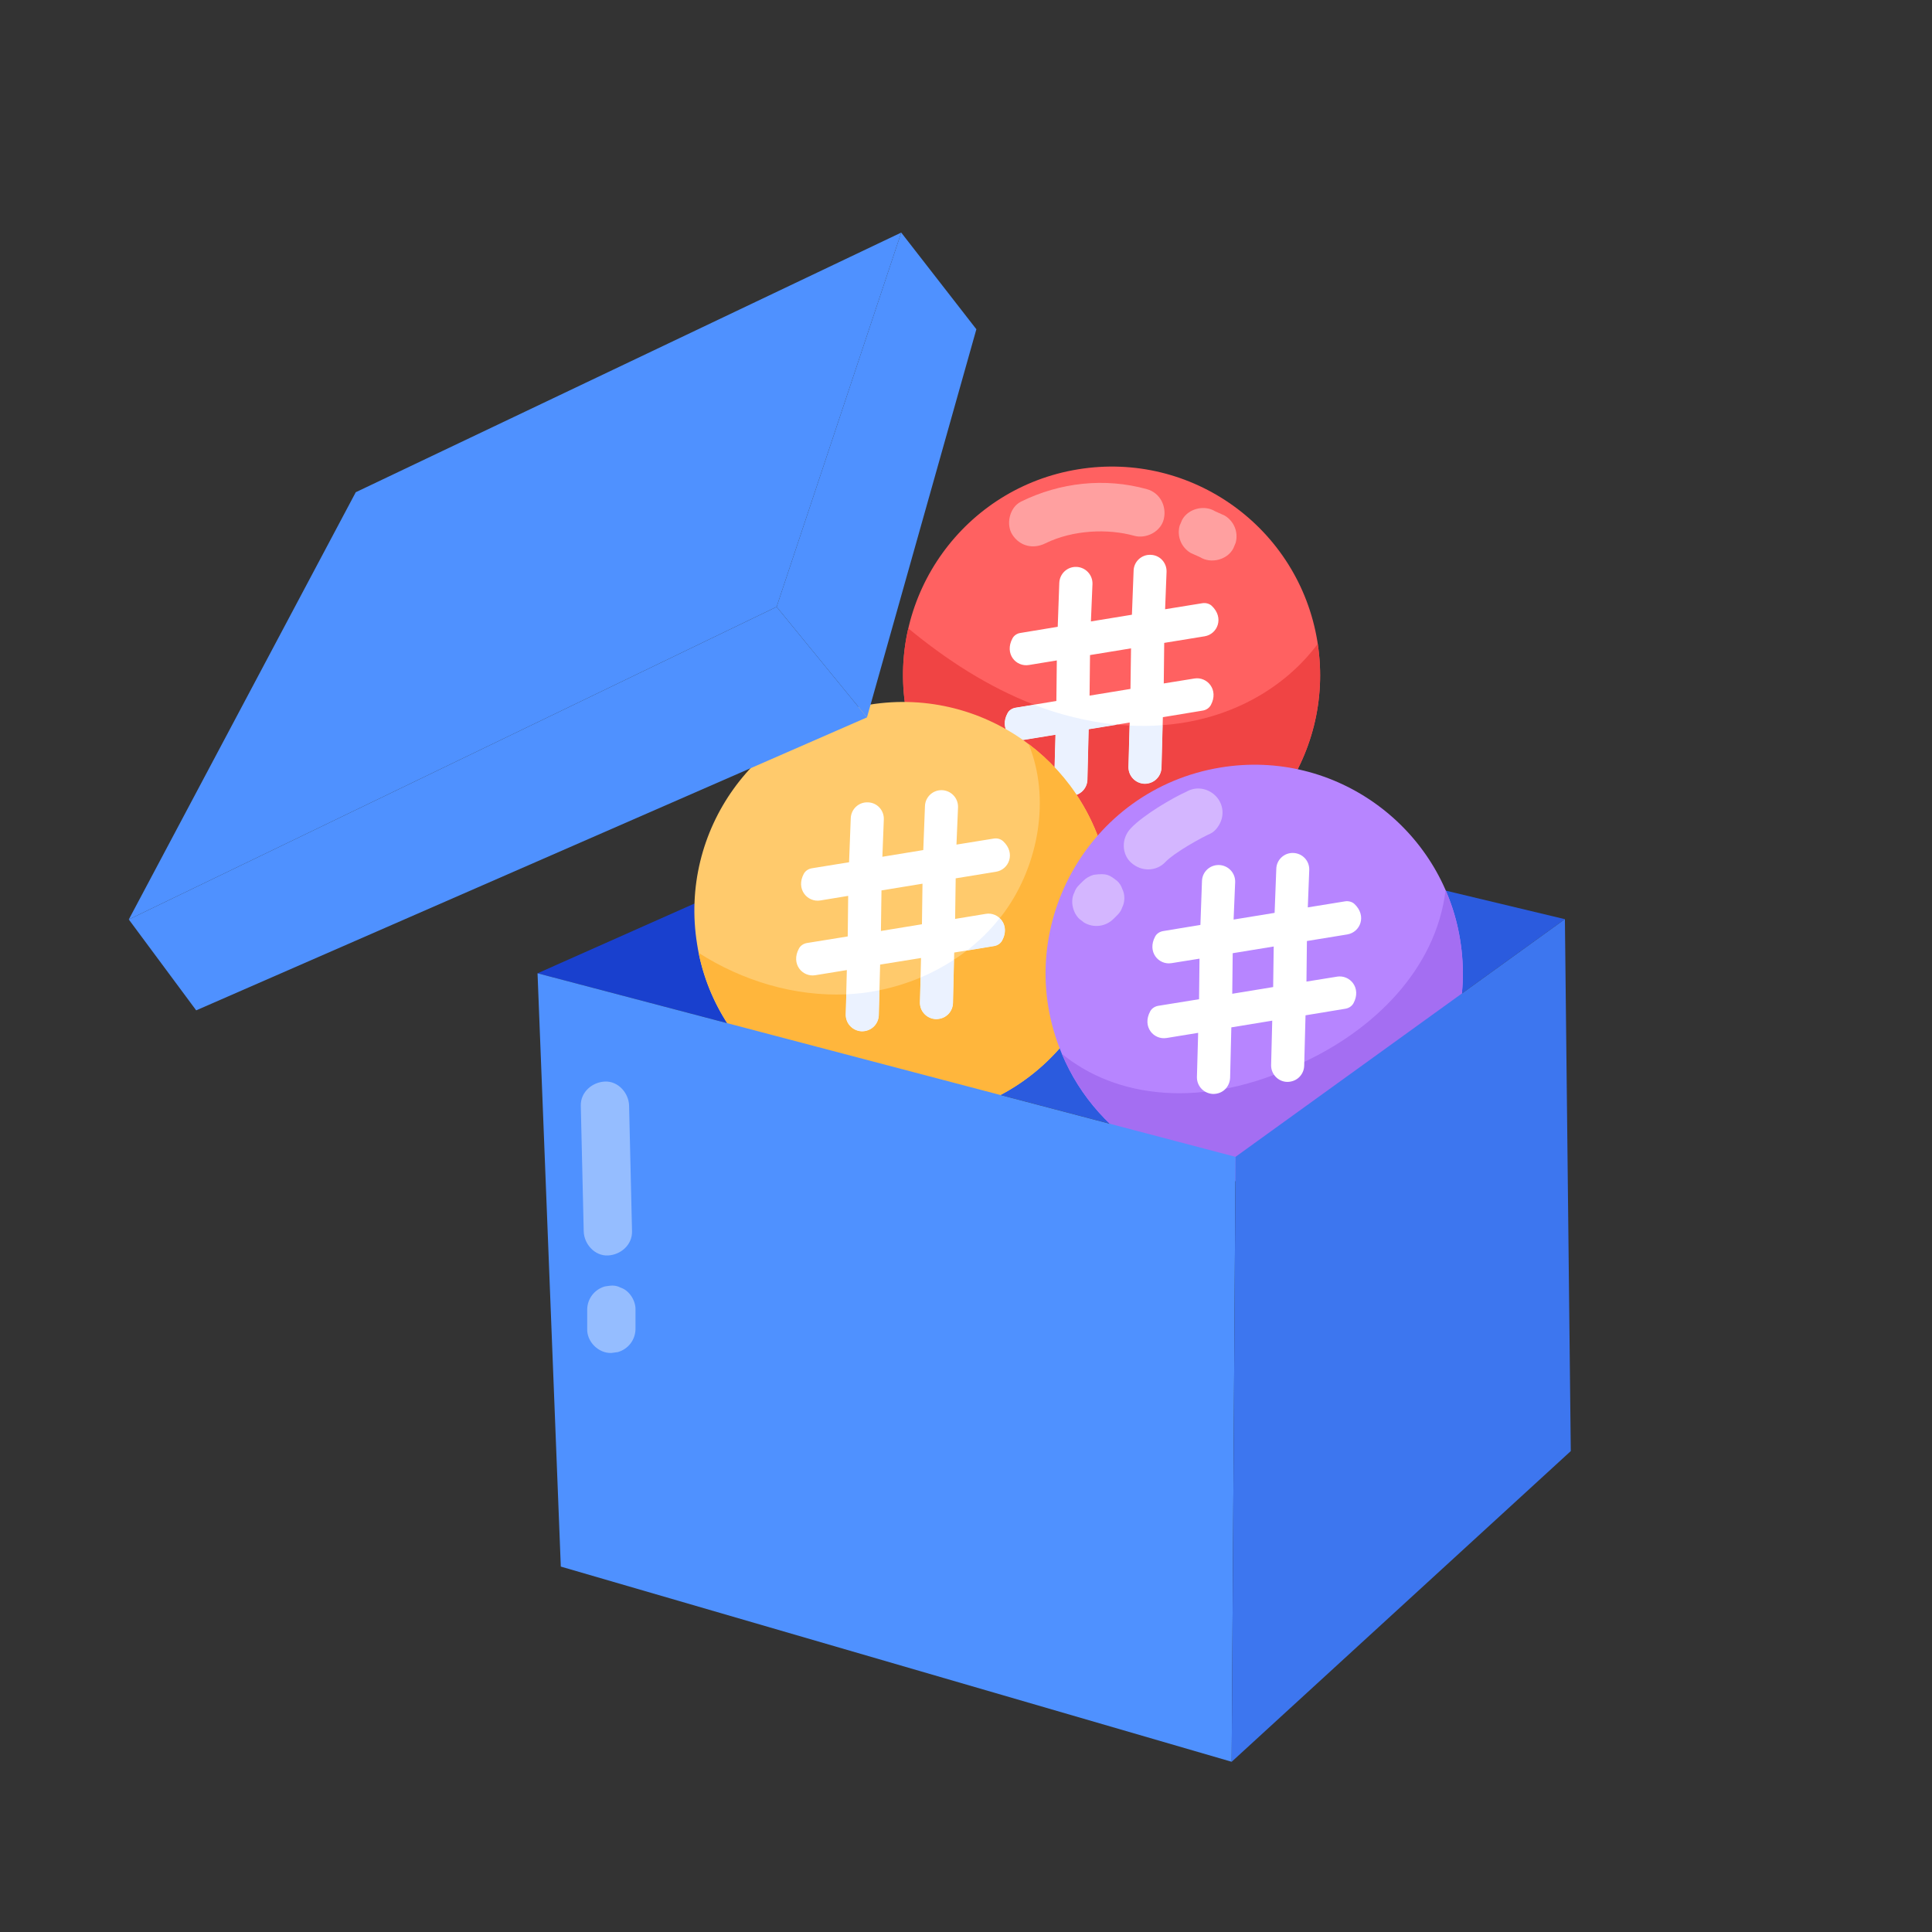 <svg id="Layer_1" enable-background="new 0 0 180 180" height="200" viewBox="0 0 180 180" width="200"
     xmlns="http://www.w3.org/2000/svg">
    <rect x="0" y="0" width="180" height="180" fill="#333333" stroke="none"/>
    <g id="_x37_">
        <g>
            <path d="m145.794 85.636-30.677 22.14-24.151-6.351v-28.919z" fill="#2b5bde"/>
        </g>
        <g>
            <g>
                <path d="m106.697 82.082c-10.588 1.728-20.583-5.445-22.311-16.043-1.726-10.656 5.512-20.601 16.043-22.311 10.598-1.739 20.583 5.455 22.311 16.044l.031.219c1.593 10.505-5.549 20.364-16.075 22.092z"
                      fill="#ff6161"/>
            </g>
            <g>
                <g>
                    <path d="m111.267 63.217-2.842.458.042-3.779 3.769-.614c1.197-.198 1.843-1.728.656-2.842-.229-.208-.562-.291-.874-.24l-3.467.562.135-3.498c.021-.854-.646-1.562-1.499-1.572-.843-.031-1.562.646-1.572 1.499l-.156 4.081-3.821.625.146-3.498c.021-.854-.656-1.562-1.51-1.583-.854-.021-1.551.645-1.582 1.499l-.146 4.081-3.467.573c-.312.042-.604.229-.75.51-.77 1.426.323 2.676 1.53 2.478l2.603-.427-.042 3.779c-.101.017-4.012.66-3.8.625-.312.052-.604.229-.75.51-.781 1.426.323 2.686 1.53 2.488l2.936-.479-.114 4.112c-.021.854.656 1.562 1.51 1.582.93 0 1.56-.704 1.582-1.499l.115-4.706c.101-.017 4.033-.659 3.821-.625-.003.101-.122 4.395-.115 4.123-.021.854.656 1.562 1.51 1.582.886 0 1.549-.681 1.572-1.51.003-.101.133-5.008.125-4.695l3.717-.614c.312-.052.593-.229.75-.51.77-1.426-.333-2.676-1.541-2.478zm-9.755 1.593.042-3.779 3.821-.625-.052 3.779z"
                          fill="#fff"/>
                </g>
            </g>
            <g>
                <path d="m106.697 82.082c-10.588 1.728-20.583-5.445-22.311-16.043-.416-2.572-.312-5.112.239-7.496 3.54 2.925 7.444 5.455 11.712 7.111l-1.718.281c-.312.052-.604.229-.75.51-.781 1.426.323 2.686 1.53 2.488l2.936-.479-.114 4.112c-.021.854.656 1.562 1.51 1.582.93 0 1.56-.704 1.582-1.499l.115-4.706 2.634-.427c.396.031.781.062 1.176.083l-.104 3.842c-.021.854.656 1.562 1.51 1.582.886 0 1.549-.681 1.572-1.51l.104-3.956c6.18-.436 11.344-3.395 14.451-7.569 1.593 10.505-5.549 20.364-16.075 22.092z"
                      fill="#f04444"/>
            </g>
            <g>
                <path d="m104.063 67.517-2.634.427-.115 4.706c-.022.792-.65 1.499-1.582 1.499-.854-.021-1.53-.729-1.51-1.582l.114-4.112-2.936.479c-1.208.198-2.311-1.062-1.53-2.488.146-.281.437-.458.75-.51l1.718-.281c2.179.872 4.984 1.598 7.725 1.864z"
                      fill="#ebf2ff"/>
            </g>
            <g>
                <path d="m108.321 67.559-.104 3.956c-.023.827-.684 1.51-1.572 1.51-.854-.021-1.531-.729-1.51-1.582l.104-3.842c1.031.052 2.061.042 3.082-.042z"
                      fill="#ebf2ff"/>
            </g>
        </g>
        <g>
            <path d="m90.966 72.506v28.919l-40.884-10.746z" fill="#1940ce"/>
        </g>
        <g>
            <g>
                <path d="m87.27 104.008c-10.767 1.76-20.731-5.708-22.321-16.033-1.728-10.599 5.456-20.593 16.054-22.321 5.455-.885 10.744.583 14.836 3.675h.01c3.842 2.905 6.621 7.246 7.454 12.379 1.739 10.588-5.445 20.572-16.033 22.3z"
                      fill="#ffca6c"/>
            </g>
            <g>
                <g>
                    <path d="m91.84 85.143-2.853.469.052-3.779 3.758-.614c1.208-.198 1.853-1.739.666-2.842-.239-.219-.562-.302-.874-.25l-3.477.562.146-3.488c.021-.854-.656-1.562-1.51-1.583-.843-.021-1.551.646-1.572 1.499l-.156 4.081-3.811.625.135-3.498c.021-.854-.645-1.562-1.499-1.572-.854-.031-1.562.646-1.583 1.499l-.156 4.081-3.467.562c-.312.052-.593.229-.749.51-.771 1.426.333 2.686 1.541 2.488l2.592-.427-.042 3.779-3.8.614c-.312.052-.604.24-.749.521-.77 1.426.323 2.676 1.53 2.478l2.936-.479c-.003.101-.111 4.395-.104 4.123-.021.854.646 1.551 1.499 1.582.912 0 1.56-.693 1.582-1.51.003-.101.133-5.018.125-4.706l3.811-.614c-.003.101-.111 4.384-.104 4.112-.031.854.646 1.562 1.499 1.583.936 0 1.561-.707 1.582-1.499.002-.101.122-5.018.115-4.706.101-.016 3.929-.638 3.717-.604.312-.052.604-.239.75-.521.779-1.433-.343-2.68-1.531-2.478zm-9.766 1.593.052-3.779 3.821-.625-.052 3.779z"
                          fill="#fff"/>
                </g>
            </g>
            <g>
                <path d="m87.27 104.008c-10.317 1.687-20.073-5.081-22.176-15.231 4.081 2.613 8.933 4.071 13.753 3.863l-.052 1.864c-.021.854.646 1.551 1.499 1.582.912 0 1.56-.693 1.582-1.51l.062-2.322c1.312-.26 2.592-.666 3.831-1.176l-.062 2.29c-.031.854.646 1.562 1.499 1.583.936 0 1.561-.707 1.582-1.499l.094-4.04c.416-.271.823-.552 1.208-.854l2.53-.416c.312-.052.604-.239.75-.521.458-.843.26-1.624-.229-2.082.167-.188.312-.385.458-.583 3.175-4.393 4.289-10.598 2.238-15.627h.01c3.842 2.905 6.621 7.246 7.454 12.379 1.739 10.588-5.445 20.572-16.033 22.3z"
                      fill="#ffb63c"/>
            </g>
            <g>
                <path d="m81.939 92.254-.062 2.322c-.022.814-.667 1.51-1.582 1.51-.854-.031-1.52-.729-1.499-1.582l.052-1.864c.951-.064 1.637-.09 3.092-.385z"
                      fill="#ebf2ff"/>
            </g>
            <g>
                <path d="m85.77 91.077c1.083-.469 2.134-1.02 3.113-1.666l-.094 4.04c-.022.784-.637 1.499-1.582 1.499-.854-.021-1.53-.729-1.499-1.583z"
                      fill="#ebf2ff"/>
            </g>
            <g>
                <path d="m93.37 87.621c-.146.281-.437.468-.75.521l-2.53.416c1.135-.885 2.176-1.895 3.05-3.019.489.458.687 1.239.229 2.082z"
                      fill="#ebf2ff"/>
            </g>
        </g>
        <g>
            <g>
                <path d="m119.992 109.859c-9.058 1.478-17.678-3.561-21.062-11.681-4.845-11.54 2.402-24.65 14.794-26.673 10.757-1.76 20.647 5.659 22.311 16.043 1.728 10.588-5.445 20.572-16.043 22.311z"
                      fill="#b785ff"/>
            </g>
            <g>
                <path d="m119.992 109.859c-9.058 1.478-17.678-3.561-21.062-11.681 4.97 4.074 13.003 5.295 22.259.906 6.762-3.077 12.577-8.735 13.493-16.137.635 1.437 1.093 2.978 1.353 4.602 1.728 10.588-5.445 20.572-16.043 22.311z"
                      fill="#a46ef2"/>
            </g>
            <g>
                <g>
                    <path d="m124.562 90.994-2.842.458.042-3.779 3.758-.614c1.208-.198 1.853-1.728.666-2.842-.229-.208-.562-.292-.874-.24l-3.467.562.135-3.498c.021-.854-.645-1.551-1.499-1.572-.843-.031-1.562.646-1.572 1.499l-.156 4.081-3.821.624.146-3.498c.021-.854-.656-1.562-1.51-1.583-.854-.021-1.562.645-1.582 1.499l-.146 4.081-3.467.573c-.312.052-.604.229-.75.51-.77 1.426.323 2.676 1.53 2.478l2.603-.417-.042 3.779-3.8.614c-.312.052-.604.239-.75.51-.781 1.437.323 2.686 1.53 2.488l2.936-.479-.115 4.112c-.015.873.668 1.55 1.51 1.582.923 0 1.538-.676 1.582-1.499l.114-4.706 3.811-.625-.104 4.123c-.025.831.632 1.565 1.499 1.583.914 0 1.56-.694 1.582-1.509.003-.101.133-5.008.125-4.695l3.717-.614c.312-.052.593-.229.75-.51.77-1.426-.333-2.676-1.541-2.478zm-5.945.968-3.811.625.042-3.779 3.821-.625z"
                          fill="#fff"/>
                </g>
            </g>
        </g>
        <g>
            <path d="m50.081 90.679 2.168 55.276 62.502 18.185.361-56.36z"
                  fill="#4f91ff"/>
        </g>
        <g>
            <path d="m114.751 164.14 31.595-28.946-.548-49.559-30.686 22.145z"
                  fill="#3d76ef"/>
        </g>
        <g>
            <path d="m12 85.665 21.145-39.805 50.819-24.191-11.609 34.868z"
                  fill="#4f91ff"/>
        </g>
        <g>
            <path d="m12 85.665 6.279 8.467 62.496-27.296-8.419-10.299z"
                  fill="#4f91ff"/>
        </g>
        <g>
            <path d="m83.964 21.669 7.002 9.007-10.192 36.16-8.419-10.299z"
                  fill="#4f91ff"/>
        </g>
        <g>
            <g>
                <path d="m160.278 81.967c-.156.179-.504.25-1.043.212-1.458-.103-4.04-.82-4.635-1.304-.994-.782-3.682-6.37-4.007-7.212-.523 1.495-.993 2.773-1.413 3.831-.419 1.06-.749 1.613-.99 1.661-.711.128-1.832-.042-3.364-.509-1.533-.468-2.336-.895-2.41-1.28-.571-1.432 2.613-14.396 4.324-18.333.411-.994 5.491.335 6.935 1.443.525.419 1.082 1.318 1.675 2.697.592 1.38 1.013 2.417 1.264 3.114.581-2.547.702-3.341.955-4.025.124-.408.599-.619 1.427-.635 1.688-.031 3.683.431 5.14 1.132.737.355 1.086.697 1.047 1.025-.755 5.01-4.228 17.253-4.904 18.184z"
                      fill="none"/>
            </g>
            <g>
                <path d="m159.292 80.718c-.156.179-.504.25-1.043.212-1.457-.103-4.041-.82-4.635-1.304-.994-.782-3.682-6.37-4.007-7.212-.523 1.495-.993 2.773-1.413 3.831-.419 1.06-.749 1.613-.99 1.661-.711.128-1.832-.042-3.364-.51-1.533-.468-2.336-.895-2.41-1.28-.571-1.432 2.613-14.395 4.324-18.333.41-.992 5.487.332 6.935 1.443.525.419 1.082 1.318 1.675 2.698.592 1.38 1.013 2.417 1.264 3.114.583-2.559.702-3.341.955-4.025.124-.408.599-.619 1.427-.635 1.721-.032 3.713.446 5.14 1.132.737.355 1.086.697 1.047 1.025-.753 4.993-4.225 17.249-4.904 18.184z"
                      fill="none"/>
            </g>
            <g opacity=".4">
                <g>
                    <path d="m156.299 74.747c-.098.381-.194.762-.288 1.144-.246.784.299 1.667 1.048 1.845.133.018.266.036.399.054.678-.002 1.263-.448 1.447-1.101.261-1.058.667-2.128-.249-2.721-.145-.133-.315-.222-.51-.268-.597-.08-.797-.126-1.459.386-.186.187-.314.408-.386.662z"
                          fill="none"/>
                </g>
            </g>
            <g opacity=".4">
                <g>
                    <path d="m159.728 63.821c-.727 1.958-1.399 3.935-2.015 5.93-.232.75.275 1.669 1.048 1.845.813.185 1.597-.245 1.845-1.048.617-1.995 1.288-3.972 2.015-5.93.274-.737-.305-1.676-1.048-1.845-.85-.194-1.552.259-1.845 1.048z"
                          fill="none"/>
                </g>
            </g>
        </g>
        <g>
            <g>
                <path d="m167.928 99.349c-.3 2.496-1.349 4.451-3.145 5.863-2.44 1.917-5.182 3.024-8.346 3.528-.737.116-1.283.153-1.637.108-2.217-.245-7.427-16.504-5.875-18.209.396-.447 1.072-.888 2.025-1.321 1.529-.683 3.257-1.161 5.186-1.435 4.47-.633 8.061 1.34 10.293 4.984 1.27 2.074 1.771 4.235 1.499 6.482zm-11.316-2.922c-.008.51.158 1.207.503 2.091.646 1.662 1.082 1.572 1.88 1.303 2.716-.863 2.351-3.213.694-3.982-.898-.416-1.841-.516-2.724-.034-.235.129-.352.336-.354.622z"
                      fill="none"/>
            </g>
            <g>
                <path d="m166.519 98.636c-.3 2.496-1.349 4.451-3.145 5.863-2.494 1.96-5.262 3.037-8.346 3.528-.737.116-1.283.153-1.637.108-2.093-.232-5.242-11.049-5.928-14.663-.363-1.925-.347-3.107.053-3.546.395-.447 1.072-.887 2.025-1.321 1.529-.683 3.257-1.161 5.186-1.435 4.478-.633 8.065 1.348 10.293 4.984 1.27 2.074 1.771 4.235 1.499 6.483zm-11.316-2.922c-.008.51.158 1.207.503 2.091.646 1.661 1.082 1.572 1.88 1.303 1.193-.379 2.193-1.197 1.952-2.435-.141-.707-.561-1.222-1.258-1.546-.898-.416-1.841-.516-2.724-.034-.235.129-.352.336-.354.622z"
                      fill="none"/>
            </g>
            <g opacity=".4">
                <g>
                    <path d="m150.893 102.895c.046.195.136.365.268.51.335.517 1.079.693 1.577.537.119-.05.239-.101.358-.151.587-.347.868-1.029.689-1.694-.105-.29-.208-.581-.308-.873-.185-.777-1.094-1.283-1.845-1.048-.12.05-.239.101-.358.151-1.161.687-.635 1.868-.381 2.567z"
                          fill="none"/>
                </g>
            </g>
            <g opacity=".4">
                <g>
                    <path d="m148.163 92.031c.274 1.865.641 3.715 1.1 5.543.191.761 1.087 1.293 1.845 1.048.788-.255 1.253-1.029 1.048-1.845-.459-1.828-.826-3.678-1.1-5.543-.051-.346-.403-.729-.689-.896-.932-.546-2.451.008-2.204 1.694z"
                          fill="none"/>
                </g>
            </g>
        </g>
        <g>
            <g>
                <path d="m137.289 54.458c3.579 1.972 5.364 2.602 5.519 3.261.113.288-.152 1.111-.794 2.47-.642 1.359-1.213 2.284-1.714 2.774-.895.836-11.512-4.816-12.608-6.264-.179-.224-.017-.955.485-2.194 1.541-3.797 4.772-9.844 6.738-12.974.329-.582 1.245-2.046 1.917-2.063 1.082-.029 11.258 5.416 11.56 6.496.111.287-.15 1.023-.783 2.208-.635 1.185-1.205 2.026-1.711 2.524-.242.23-.882.094-1.919-.405-1.036-.5-2.234-1.104-3.596-1.814-.109.192-.241.468-.332.668.862.509 1.536.976 2.018 1.402.109.113.109.415-.002.908-.209.936-.686 2.083-1.301 2.909-.295.394-.559.545-.792.453-.5-.114-1.846-.803-2.299-1.041-.18.318-.287.507-.387.683z"
                      fill="none"/>
            </g>
            <g>
                <path d="m137.081 52.893c3.578 1.972 5.364 2.602 5.519 3.261.113.288-.152 1.111-.794 2.47-.642 1.359-1.213 2.284-1.714 2.774-.894.834-11.511-4.814-12.608-6.264-.735-.917 7.478-17.187 9.139-17.231 1.083-.028 11.258 5.417 11.56 6.496.111.287-.15 1.023-.783 2.208-.635 1.185-1.205 2.026-1.711 2.524-.242.23-.882.094-1.919-.405-1.036-.5-2.235-1.104-3.596-1.814-.109.193-.24.465-.332.668.862.509 1.536.976 2.018 1.402.109.113.108.415-.003.907-.211.943-.69 2.089-1.301 2.909-.295.394-.559.545-.792.453-.501-.115-1.845-.802-2.299-1.041-.101.179-.287.506-.386.683z"
                      fill="none"/>
            </g>
            <g opacity=".4">
                <g>
                    <path d="m135.419 40.624c-1.092 2.191-2.238 4.355-3.438 6.489-.385.684-.186 1.67.538 2.052.709.375 1.641.192 2.052-.538 1.2-2.134 2.347-4.298 3.438-6.489.349-.701.211-1.657-.538-2.052-.679-.359-1.679-.212-2.052.538z"
                          fill="none"/>
                </g>
            </g>
            <g opacity=".4">
                <g>
                    <path d="m129.814 51.427c-.121.258-.241.516-.362.775-.11.172-.169.358-.178.558-.132.59.159 1.26 1.074 1.646.646.174 1.338-.088 1.694-.689.12-.258.241-.517.362-.775.417-.655.307-1.695-.896-2.203-.661-.178-1.345.1-1.694.689z"
                          fill="none"/>
                </g>
            </g>
        </g>
        <g>
            <g>
                <path d="m128.088 36.785c.563.735 2.681 3.539 2.497 4.451-.228 1.006-3.721 3.836-4.21 3.725-.588-.014-1.341-.492-2.26-1.432-.766-.783-2.991-2.982-3.382-1.957-.132.625-.296 1.088-.491 1.389-.196.302-.666.409-1.41.322-1.119-.133-4.15-.697-4.892-1.038-.19-.079-.325-.228-.403-.446-.489-1.107 2.294-18.428 3.44-18.775 1.992-.588 5.608-.497 8.747.907 1.498.671 2.756 1.637 3.776 2.899 1.019 1.262 1.453 2.872 1.302 4.828-.216 2.606-1.12 4.314-2.714 5.127zm-5.968-3.94c.674.08 1.239-.047 1.696-.38.891-.649 1.163-1.617.472-2.484-.337-.421-.947-.682-1.834-.783-.726-.082-1.148.484-1.263 1.698-.116 1.215.195 1.865.929 1.949z"
                      fill="none"/>
            </g>
            <g>
                <path d="m126.679 36.072c.564.736 2.681 3.539 2.497 4.451-.227 1.004-3.719 3.836-4.209 3.725-.588-.015-1.341-.492-2.26-1.432-.766-.782-2.991-2.982-3.382-1.957-.133.624-.296 1.088-.491 1.389-.196.302-.666.408-1.41.322-1.121-.133-4.152-.697-4.892-1.038-.19-.079-.325-.228-.403-.446-.12-.273-.064-1.387.169-3.343.459-3.84 1.283-8.665 2.179-12.502.435-1.865.799-2.842 1.091-2.93 1.992-.588 5.608-.497 8.747.907 1.498.671 2.756 1.637 3.775 2.899 1.019 1.262 1.453 2.872 1.302 4.828-.216 2.606-1.121 4.315-2.714 5.127zm-5.968-3.94c.674.08 1.239-.047 1.696-.38.893-.65 1.163-1.618.472-2.484-.337-.421-.948-.682-1.834-.783-.727-.082-1.148.484-1.263 1.698-.116 1.215.195 1.865.929 1.949z"
                      fill="none"/>
            </g>
            <g opacity=".4">
                <g>
                    <path d="m115.697 24.862c-.356 1.561-.713 3.123-1.069 4.684-.174.763.234 1.66 1.048 1.845.763.174 1.658-.229 1.845-1.048.356-1.562.713-3.123 1.069-4.685.174-.763-.234-1.66-1.048-1.845-.763-.174-1.658.229-1.845 1.048z"
                          fill="none"/>
                </g>
            </g>
            <g opacity=".4">
                <g>
                    <path d="m114.092 33.841c-.081.215-.107.487-.132.73-.188 1.85 1.996 2.464 2.805 1.097.05-.119.101-.239.151-.358.004-.017.126-1.132.095-1.269-.017-.386-.259-.781-.564-.979-.67-.613-2.038-.351-2.355.779z"
                          fill="none"/>
                </g>
            </g>
        </g>
        <g>
            <g>
                <path d="m108.088 36.819c-.229.829-4.813 2.001-6.157 1.758-1.033-.187-3.931-9.677-4.231-10.667-.642.14-4.581.999-4.985.48-.917-1.088-2.548-6.342-1.948-6.891.572-.727 6.428-2.284 7.328-2.523 2.985-.794 7.476-1.867 10.492-2.391.5-.083.937.26 1.312 1.027.774 1.584 1.123 3.7 1.021 5.39-.051.869-.252 1.359-.598 1.469-.852.351-3.067.984-3.959 1.233.266 1.168 2.215 10.014 1.726 11.115z"
                      fill="none"/>
            </g>
            <g>
                <path d="m106.679 36.106c-.225.816-4.786 2.005-6.156 1.758-1.033-.187-3.929-9.67-4.231-10.667-.638.139-4.581.999-4.985.48-.92-1.092-2.548-6.343-1.948-6.891 1.043-1.326 15.472-4.506 17.82-4.914.5-.083.937.26 1.312 1.027.375.767.652 1.64.831 2.618.177.965.513 3.948-.409 4.241-.852.351-3.068.984-3.959 1.233.265 1.164 2.215 10.014 1.726 11.115z"
                      fill="none"/>
            </g>
            <g opacity=".4">
                <g>
                    <path d="m92.626 23.859c2.333-.419 4.469-1.514 6.772-2.046.765-.177 1.29-1.097 1.048-1.845-.259-.8-1.025-1.237-1.845-1.048-2.303.532-4.439 1.627-6.772 2.046-.774.139-1.281 1.123-1.048 1.845.442 1.366 1.945 1.061 1.845 1.048z"
                          fill="none"/>
                </g>
            </g>
            <g opacity=".4">
                <g>
                    <path d="m104.571 20.769c.177-.058.355-.116.533-.173 1.161-.276 1.755-2.152 0-2.893-.523-.141-.848.016-1.33.173-.195.046-.365.136-.51.269-.517.335-.693 1.08-.537 1.577.05.119.101.239.151.358.347.587 1.029.868 1.694.689z"
                          fill="none"/>
                </g>
            </g>
        </g>
        <g opacity=".4">
            <g>
                <path d="m97.397 50.622c2.591-1.276 5.867-1.375 8.268-.706 1.133.316 2.499-.389 2.768-1.571.271-1.192-.358-2.43-1.572-2.768-3.927-1.094-8.093-.635-11.736 1.159-1.058.521-1.433 2.107-.807 3.079.699 1.084 1.946 1.365 3.078.807z"
                      fill="#fff"/>
            </g>
        </g>
        <g opacity=".4">
            <g>
                <path d="m110.938 51.521c.294.132.588.264.882.395.954.607 2.487.29 3.078-.807.076-.179.151-.358.227-.538.264-.985-.144-2.015-1.034-2.541-.294-.132-.588-.264-.882-.395-.949-.604-2.484-.295-3.078.807-.076.179-.151.358-.227.537-.267.994.151 2.019 1.034 2.541z"
                      fill="#fff"/>
            </g>
        </g>
        <g opacity=".4">
            <g>
                <path d="m110.511 73.773c-1.202.535-3.949 2.122-5.154 3.393-.947.998-.804 2.444 0 3.182 1.048.962 2.446.776 3.182 0 .9-.949 3.453-2.337 4.243-2.689.482-.215.9-.858 1.034-1.345.534-1.938-1.567-3.549-3.305-2.541z"
                      fill="#fff"/>
            </g>
        </g>
        <g opacity=".4">
            <g>
                <path d="m100.907 82.082c-.378.378-.656.59-.812 1.071-.425.808-.119 1.915.465 2.458.152.117.304.234.455.352.875.507 1.986.384 2.727-.352.378-.378.656-.59.812-1.071.266-.506.269-1.221 0-1.734-.091-.279-.246-.52-.465-.724-.721-.558-.938-.746-2.189-.579-.381.107-.712.3-.993.579z"
                      fill="#fff"/>
            </g>
        </g>
        <g opacity=".4">
            <g>
                <path d="m54.111 103.015c.091 3.901.182 7.802.273 11.704.027 1.176 1.015 2.305 2.25 2.25 1.196-.054 2.279-.989 2.25-2.25-.091-3.901-.182-7.802-.273-11.704-.027-1.176-1.015-2.305-2.25-2.25-1.196.054-2.279.989-2.25 2.25z"
                      fill="#fff"/>
            </g>
        </g>
        <g opacity=".4">
            <g>
                <path d="m54.708 122.023v1.779c-.045 1.198 1.053 2.295 2.25 2.25.199-.027.399-.054.598-.08.975-.273 1.649-1.148 1.652-2.17 0-.593 0-1.186 0-1.779.029-.767-.515-1.774-1.383-2.056-.564-.296-.991-.177-1.465-.113-.977.274-1.649 1.15-1.652 2.17z"
                      fill="#fff"/>
            </g>
        </g>
    </g>
</svg>